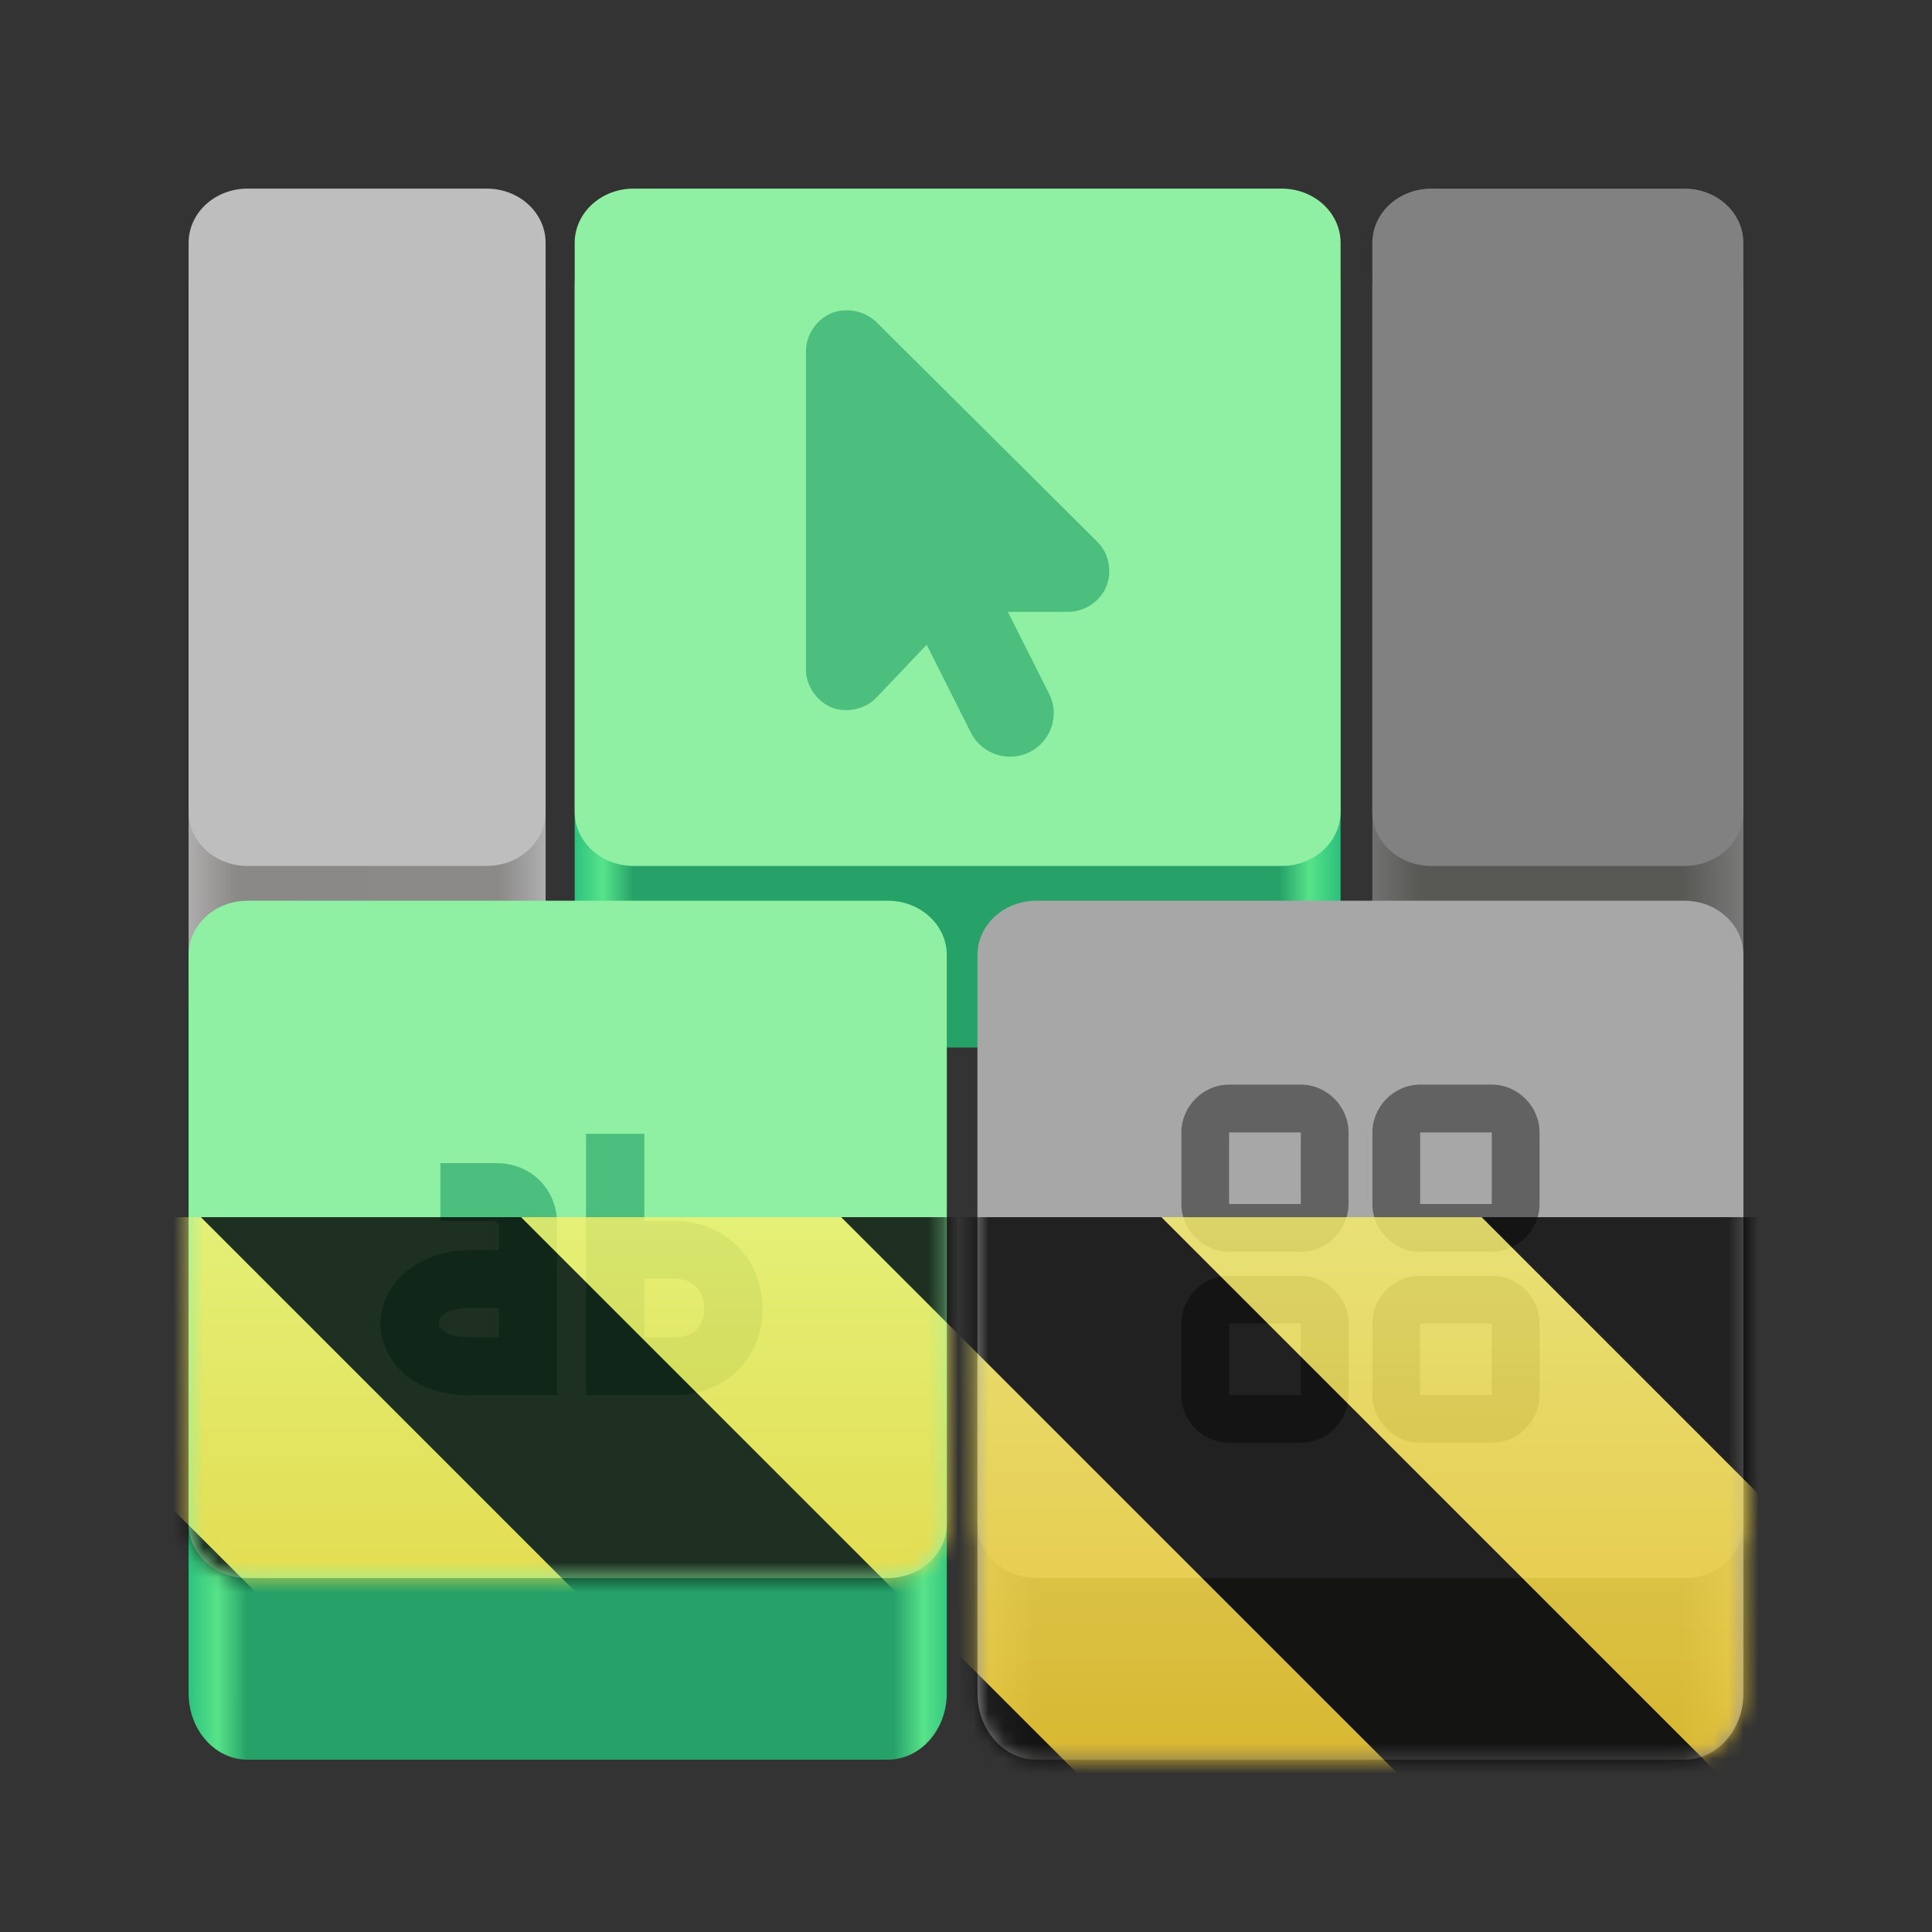 <?xml version="1.0" encoding="UTF-8"?>
<svg height="128px" viewBox="0 0 128 128" width="128px" xmlns="http://www.w3.org/2000/svg" xmlns:xlink="http://www.w3.org/1999/xlink">
    <rect x="0" y="0" width="128" height="128" fill="#333333" stroke="none"/>
    <filter id="a" height="100%" width="100%" x="0%" y="0%">
        <feColorMatrix color-interpolation-filters="sRGB" values="0 0 0 0 1 0 0 0 0 1 0 0 0 0 1 0 0 0 1 0"/>
    </filter>
    <linearGradient id="b" gradientUnits="userSpaceOnUse">
        <stop offset="0" stop-color="#2ec27e"/>
        <stop offset="0.038" stop-color="#57e389"/>
        <stop offset="0.077" stop-color="#26a269"/>
        <stop offset="0.923" stop-color="#26a269"/>
        <stop offset="0.962" stop-color="#57e389"/>
        <stop offset="1" stop-color="#2ec27e"/>
    </linearGradient>
    <linearGradient id="c" gradientTransform="matrix(0.113 0 0 0.18 28.04 150.47)" x1="88.596" x2="536.596" xlink:href="#b" y1="-449.394" y2="-449.394"/>
    <linearGradient id="d" gradientTransform="matrix(0.113 0 0 0.18 54.728 197.651)" gradientUnits="userSpaceOnUse" x1="88.596" x2="536.596" y1="-449.394" y2="-449.394">
        <stop offset="0" stop-color="#999999"/>
        <stop offset="0.077" stop-color="#646361"/>
        <stop offset="0.923" stop-color="#646361"/>
        <stop offset="1" stop-color="#999999"/>
    </linearGradient>
    <linearGradient id="e" gradientTransform="matrix(0.113 0 0 0.18 54.728 150.47)" gradientUnits="userSpaceOnUse" x1="88.596" x2="536.596" y1="-449.394" y2="-449.394">
        <stop offset="0.5" stop-color="#787878"/>
        <stop offset="0.58" stop-color="#585855"/>
        <stop offset="0.923" stop-color="#585855"/>
        <stop offset="1" stop-color="#787878"/>
    </linearGradient>
    <linearGradient id="f" gradientTransform="matrix(0.113 0 0 0.18 -23.699 150.47)" gradientUnits="userSpaceOnUse" x1="88.596" x2="536.596" y1="-449.394" y2="-449.394">
        <stop offset="0.498" stop-color="#b8b8b8"/>
        <stop offset="0.58" stop-color="#8b8987"/>
        <stop offset="0.923" stop-color="#8b8a89"/>
        <stop offset="1" stop-color="#b8b8b8"/>
    </linearGradient>
    <linearGradient id="g" gradientTransform="matrix(0.113 0 0 0.18 2.462 197.651)" x1="88.596" x2="536.596" xlink:href="#b" y1="-449.394" y2="-449.394"/>
    <clipPath id="h">
        <rect height="128" width="128"/>
    </clipPath>
    <clipPath id="i">
        <rect height="128" width="128"/>
    </clipPath>
    <mask id="j">
        <g filter="url(#a)">
            <g clip-path="url(#i)" filter="url(#a)">
                <g clip-path="url(#h)">
                    <path d="m 41.977 14.559 h 42.938 c 2.152 0 3.902 1.961 3.902 4.387 v 46.066 c 0 2.426 -1.75 4.387 -3.902 4.387 h -42.938 c -2.152 0 -3.902 -1.961 -3.902 -4.387 v -46.066 c 0 -2.426 1.75 -4.387 3.902 -4.387 z m 0 0" fill="url(#c)"/>
                    <path d="m 68.668 61.738 h 42.934 c 2.156 0 3.902 1.965 3.902 4.387 v 46.066 c 0 2.422 -1.746 4.391 -3.902 4.391 h -42.934 c -2.156 0 -3.906 -1.969 -3.906 -4.391 v -46.066 c 0 -2.422 1.75 -4.387 3.906 -4.387 z m 0 0" fill="url(#d)"/>
                    <path d="m 94.828 14.559 h 16.773 c 2.156 0 3.902 1.965 3.902 4.387 v 46.066 c 0 2.422 -1.746 4.391 -3.902 4.391 h -16.773 c -2.156 0 -3.906 -1.969 -3.906 -4.391 v -46.066 c 0 -2.422 1.75 -4.387 3.906 -4.387 z m 0 0" fill="url(#e)"/>
                    <path d="m 94.828 12.496 h 16.773 c 2.156 0 3.902 1.605 3.902 3.59 v 37.699 c 0 1.98 -1.746 3.586 -3.902 3.586 h -16.773 c -2.156 0 -3.906 -1.605 -3.906 -3.586 v -37.699 c 0 -1.984 1.75 -3.59 3.906 -3.59 z m 0 0" fill="#818181"/>
                    <path d="m 16.398 14.559 h 15.848 c 2.156 0 3.902 1.965 3.902 4.387 v 46.066 c 0 2.422 -1.746 4.391 -3.902 4.391 h -15.848 c -2.156 0 -3.902 -1.969 -3.902 -4.391 v -46.066 c 0 -2.422 1.746 -4.387 3.902 -4.387 z m 0 0" fill="url(#f)"/>
                    <path d="m 16.398 12.496 h 15.848 c 2.156 0 3.902 1.605 3.902 3.59 v 37.699 c 0 1.98 -1.746 3.586 -3.902 3.586 h -15.848 c -2.156 0 -3.902 -1.605 -3.902 -3.586 v -37.699 c 0 -1.984 1.746 -3.59 3.902 -3.59 z m 0 0" fill="#bebebe"/>
                    <path d="m 68.668 59.676 h 42.934 c 2.156 0 3.902 1.605 3.902 3.59 v 37.699 c 0 1.98 -1.746 3.586 -3.902 3.586 h -42.934 c -2.156 0 -3.906 -1.605 -3.906 -3.586 v -37.699 c 0 -1.984 1.75 -3.59 3.906 -3.59 z m 0 0" fill="#a7a7a7"/>
                    <path d="m 16.398 61.738 h 42.422 c 2.156 0 3.906 1.965 3.906 4.387 v 46.066 c 0 2.422 -1.75 4.391 -3.906 4.391 h -42.422 c -2.156 0 -3.902 -1.969 -3.902 -4.391 v -46.066 c 0 -2.422 1.746 -4.387 3.902 -4.387 z m 0 0" fill="url(#g)"/>
                    <path d="m 16.398 59.676 h 42.422 c 2.156 0 3.906 1.605 3.906 3.59 v 37.699 c 0 1.98 -1.75 3.586 -3.906 3.586 h -42.422 c -2.156 0 -3.902 -1.605 -3.902 -3.586 v -37.699 c 0 -1.984 1.746 -3.59 3.902 -3.59 z m 0 0" fill="#8ff0a4"/>
                    <path d="m 29.176 77.059 v 3.84 h 3.707 c -0.105 0 0.164 0.305 0.164 0.156 v 1.773 h -1.941 c -3.312 0 -5.848 2.16 -5.895 4.77 c -0.023 1.305 0.59 2.613 1.664 3.496 c 1.07 0.883 2.535 1.344 4.23 1.344 h 5.801 v -11.383 c 0 -2.246 -1.711 -3.996 -4.023 -3.996 z m 1.93 9.609 h 1.941 v 1.93 h -1.941 c -1 0 -1.531 -0.262 -1.773 -0.465 c -0.242 -0.199 -0.262 -0.332 -0.262 -0.469 c 0.008 -0.273 0.164 -1 2.035 -1 z m 7.719 -11.551 v 17.32 h 5.801 c 1.812 0 3.418 -0.715 4.438 -1.844 c 1.027 -1.125 1.48 -2.562 1.461 -3.965 c -0.008 -1.449 -0.551 -2.844 -1.523 -3.922 c -1.02 -1.105 -2.598 -1.832 -4.375 -1.832 h -1.938 v -5.758 z m 3.863 9.598 h 1.938 c 0.816 0 1.207 0.242 1.523 0.582 c 0.309 0.34 0.504 0.855 0.516 1.383 c 0.008 0.531 -0.172 1.02 -0.465 1.344 c -0.293 0.316 -0.688 0.574 -1.574 0.574 h -1.938 z m 0 0" fill="#26a269" fill-opacity="0.639"/>
                    <path d="m 41.977 12.496 h 42.938 c 2.152 0 3.902 1.605 3.902 3.59 v 37.695 c 0 1.984 -1.75 3.59 -3.902 3.59 h -42.938 c -2.152 0 -3.902 -1.605 -3.902 -3.59 v -37.695 c 0 -1.984 1.75 -3.59 3.902 -3.59 z m 0 0" fill="#8ff0a4"/>
                    <path d="m 56.219 20.559 c -0.391 -0.016 -0.785 0.047 -1.133 0.188 c -0.934 0.383 -1.688 1.387 -1.688 2.512 v 21.113 c 0 1.125 0.77 2.121 1.703 2.5 c 0.93 0.367 2.184 0.164 2.961 -0.652 l 3.332 -3.504 l 2.926 5.82 c 0.719 1.426 2.461 2 3.887 1.297 c 1.43 -0.711 2.016 -2.445 1.301 -3.863 l -2.734 -5.434 h 4.004 c 1.133 0 2.141 -0.75 2.52 -1.68 c 0.383 -0.922 0.211 -2.16 -0.586 -2.953 l -14.648 -14.562 c -0.5 -0.496 -1.18 -0.75 -1.844 -0.781 z m 0 0" fill="#26a269" fill-opacity="0.639"/>
                    <path d="m 81.43 71.859 c -1.723 0 -3.16 1.441 -3.16 3.168 v 4.742 c 0 1.727 1.438 3.164 3.16 3.164 h 4.75 c 1.723 0 3.164 -1.438 3.164 -3.164 v -4.742 c 0 -1.727 -1.441 -3.168 -3.164 -3.168 z m 12.66 0 c -1.727 0 -3.164 1.441 -3.164 3.168 v 4.742 c 0 1.727 1.438 3.164 3.164 3.164 h 4.746 c 1.723 0 3.164 -1.438 3.164 -3.164 v -4.742 c 0 -1.727 -1.441 -3.168 -3.164 -3.168 z m -12.66 3.168 h 4.75 v 4.742 h -4.75 z m 12.66 0 h 4.746 v 4.742 h -4.746 z m -12.66 9.492 c -1.723 0 -3.16 1.438 -3.16 3.164 v 4.746 c 0 1.723 1.438 3.164 3.16 3.164 h 4.75 c 1.723 0 3.164 -1.441 3.164 -3.164 v -4.746 c 0 -1.727 -1.441 -3.164 -3.164 -3.164 z m 12.66 0 c -1.727 0 -3.164 1.438 -3.164 3.164 v 4.746 c 0 1.723 1.438 3.164 3.164 3.164 h 4.746 c 1.723 0 3.164 -1.441 3.164 -3.164 v -4.746 c 0 -1.727 -1.441 -3.164 -3.164 -3.164 z m -12.66 3.164 h 4.75 v 4.746 h -4.75 z m 12.66 0 h 4.746 v 4.746 h -4.746 z m 0 0" fill="#222222" fill-opacity="0.514"/>
                </g>
            </g>
        </g>
    </mask>
    <mask id="k">
        <g filter="url(#a)">
            <rect fill-opacity="0.8" height="184.32" width="184.32" x="-28.16" y="-28.16"/>
        </g>
    </mask>
    <linearGradient id="l" gradientTransform="matrix(0 0.37 -0.985 0 295.385 -30.36)" gradientUnits="userSpaceOnUse" x1="300" x2="428" y1="235" y2="235">
        <stop offset="0" stop-color="#f9f06b"/>
        <stop offset="1" stop-color="#f5c211"/>
    </linearGradient>
    <clipPath id="m">
        <rect height="128" width="128"/>
    </clipPath>
    <clipPath id="n">
        <rect height="128" width="128"/>
    </clipPath>
    <path d="m 41.977 14.559 h 42.938 c 2.152 0 3.902 1.961 3.902 4.387 v 46.066 c 0 2.426 -1.75 4.387 -3.902 4.387 h -42.938 c -2.152 0 -3.902 -1.961 -3.902 -4.387 v -46.066 c 0 -2.426 1.75 -4.387 3.902 -4.387 z m 0 0" fill="url(#c)"/>
    <path d="m 68.668 61.738 h 42.934 c 2.156 0 3.902 1.965 3.902 4.387 v 46.066 c 0 2.422 -1.746 4.391 -3.902 4.391 h -42.934 c -2.156 0 -3.906 -1.969 -3.906 -4.391 v -46.066 c 0 -2.422 1.75 -4.387 3.906 -4.387 z m 0 0" fill="url(#d)"/>
    <path d="m 94.828 14.559 h 16.773 c 2.156 0 3.902 1.965 3.902 4.387 v 46.066 c 0 2.422 -1.746 4.391 -3.902 4.391 h -16.773 c -2.156 0 -3.906 -1.969 -3.906 -4.391 v -46.066 c 0 -2.422 1.75 -4.387 3.906 -4.387 z m 0 0" fill="url(#e)"/>
    <path d="m 94.828 12.496 h 16.773 c 2.156 0 3.902 1.605 3.902 3.59 v 37.699 c 0 1.98 -1.746 3.586 -3.902 3.586 h -16.773 c -2.156 0 -3.906 -1.605 -3.906 -3.586 v -37.699 c 0 -1.984 1.75 -3.59 3.906 -3.59 z m 0 0" fill="#818181"/>
    <path d="m 16.398 14.559 h 15.848 c 2.156 0 3.902 1.965 3.902 4.387 v 46.066 c 0 2.422 -1.746 4.391 -3.902 4.391 h -15.848 c -2.156 0 -3.902 -1.969 -3.902 -4.391 v -46.066 c 0 -2.422 1.746 -4.387 3.902 -4.387 z m 0 0" fill="url(#f)"/>
    <path d="m 16.398 12.496 h 15.848 c 2.156 0 3.902 1.605 3.902 3.59 v 37.699 c 0 1.98 -1.746 3.586 -3.902 3.586 h -15.848 c -2.156 0 -3.902 -1.605 -3.902 -3.586 v -37.699 c 0 -1.984 1.746 -3.59 3.902 -3.59 z m 0 0" fill="#bebebe"/>
    <path d="m 68.668 59.676 h 42.934 c 2.156 0 3.902 1.605 3.902 3.59 v 37.699 c 0 1.98 -1.746 3.586 -3.902 3.586 h -42.934 c -2.156 0 -3.906 -1.605 -3.906 -3.586 v -37.699 c 0 -1.984 1.75 -3.59 3.906 -3.59 z m 0 0" fill="#a7a7a7"/>
    <path d="m 16.398 61.738 h 42.422 c 2.156 0 3.906 1.965 3.906 4.387 v 46.066 c 0 2.422 -1.75 4.391 -3.906 4.391 h -42.422 c -2.156 0 -3.902 -1.969 -3.902 -4.391 v -46.066 c 0 -2.422 1.746 -4.387 3.902 -4.387 z m 0 0" fill="url(#g)"/>
    <path d="m 16.398 59.676 h 42.422 c 2.156 0 3.906 1.605 3.906 3.59 v 37.699 c 0 1.98 -1.75 3.586 -3.906 3.586 h -42.422 c -2.156 0 -3.902 -1.605 -3.902 -3.586 v -37.699 c 0 -1.984 1.746 -3.59 3.902 -3.59 z m 0 0" fill="#8ff0a4"/>
    <path d="m 29.176 77.059 v 3.84 h 3.707 c -0.105 0 0.164 0.305 0.164 0.156 v 1.773 h -1.941 c -3.312 0 -5.848 2.16 -5.895 4.77 c -0.023 1.305 0.59 2.613 1.664 3.496 c 1.07 0.883 2.535 1.344 4.23 1.344 h 5.801 v -11.383 c 0 -2.246 -1.711 -3.996 -4.023 -3.996 z m 1.93 9.609 h 1.941 v 1.93 h -1.941 c -1 0 -1.531 -0.262 -1.773 -0.465 c -0.242 -0.199 -0.262 -0.332 -0.262 -0.469 c 0.008 -0.273 0.164 -1 2.035 -1 z m 7.719 -11.551 v 17.32 h 5.801 c 1.812 0 3.418 -0.715 4.438 -1.844 c 1.027 -1.125 1.48 -2.562 1.461 -3.965 c -0.008 -1.449 -0.551 -2.844 -1.523 -3.922 c -1.02 -1.105 -2.598 -1.832 -4.375 -1.832 h -1.938 v -5.758 z m 3.863 9.598 h 1.938 c 0.816 0 1.207 0.242 1.523 0.582 c 0.309 0.34 0.504 0.855 0.516 1.383 c 0.008 0.531 -0.172 1.02 -0.465 1.344 c -0.293 0.316 -0.688 0.574 -1.574 0.574 h -1.938 z m 0 0" fill="#26a269" fill-opacity="0.639"/>
    <path d="m 41.977 12.496 h 42.938 c 2.152 0 3.902 1.605 3.902 3.59 v 37.695 c 0 1.984 -1.75 3.59 -3.902 3.59 h -42.938 c -2.152 0 -3.902 -1.605 -3.902 -3.59 v -37.695 c 0 -1.984 1.75 -3.59 3.902 -3.59 z m 0 0" fill="#8ff0a4"/>
    <path d="m 56.219 20.559 c -0.391 -0.016 -0.785 0.047 -1.133 0.188 c -0.934 0.383 -1.688 1.387 -1.688 2.512 v 21.113 c 0 1.125 0.77 2.121 1.703 2.5 c 0.93 0.367 2.184 0.164 2.961 -0.652 l 3.332 -3.504 l 2.926 5.82 c 0.719 1.426 2.461 2 3.887 1.297 c 1.43 -0.711 2.016 -2.445 1.301 -3.863 l -2.734 -5.434 h 4.004 c 1.133 0 2.141 -0.75 2.52 -1.68 c 0.383 -0.922 0.211 -2.16 -0.586 -2.953 l -14.648 -14.562 c -0.5 -0.496 -1.18 -0.75 -1.844 -0.781 z m 0 0" fill="#26a269" fill-opacity="0.639"/>
    <path d="m 81.43 71.859 c -1.723 0 -3.16 1.441 -3.16 3.168 v 4.742 c 0 1.727 1.438 3.164 3.16 3.164 h 4.75 c 1.723 0 3.164 -1.438 3.164 -3.164 v -4.742 c 0 -1.727 -1.441 -3.168 -3.164 -3.168 z m 12.66 0 c -1.727 0 -3.164 1.441 -3.164 3.168 v 4.742 c 0 1.727 1.438 3.164 3.164 3.164 h 4.746 c 1.723 0 3.164 -1.438 3.164 -3.164 v -4.742 c 0 -1.727 -1.441 -3.168 -3.164 -3.168 z m -12.66 3.168 h 4.75 v 4.742 h -4.75 z m 12.66 0 h 4.746 v 4.742 h -4.746 z m -12.66 9.492 c -1.723 0 -3.16 1.438 -3.16 3.164 v 4.746 c 0 1.723 1.438 3.164 3.16 3.164 h 4.75 c 1.723 0 3.164 -1.441 3.164 -3.164 v -4.746 c 0 -1.727 -1.441 -3.164 -3.164 -3.164 z m 12.66 0 c -1.727 0 -3.164 1.438 -3.164 3.164 v 4.746 c 0 1.723 1.438 3.164 3.164 3.164 h 4.746 c 1.723 0 3.164 -1.441 3.164 -3.164 v -4.746 c 0 -1.727 -1.441 -3.164 -3.164 -3.164 z m -12.66 3.164 h 4.75 v 4.746 h -4.75 z m 12.66 0 h 4.746 v 4.746 h -4.746 z m 0 0" fill="#222222" fill-opacity="0.514"/>
    <g mask="url(#j)">
        <g clip-path="url(#n)">
            <g mask="url(#k)">
                <g clip-path="url(#m)">
                    <path d="m 128 80.641 v 47.359 h -128 v -47.359 z m 0 0" fill="url(#l)"/>
                    <path d="m 13.309 80.641 l 47.355 47.359 h 21.215 l -47.359 -47.359 z m 42.422 0 l 47.363 47.359 h 21.215 l -47.363 -47.359 z m 42.43 0 l 29.84 29.84 v -21.211 l -8.629 -8.629 z m -98.16 7.906 v 21.215 l 18.238 18.238 h 21.215 z m 0 0"/>
                </g>
            </g>
        </g>
    </g>
</svg>

